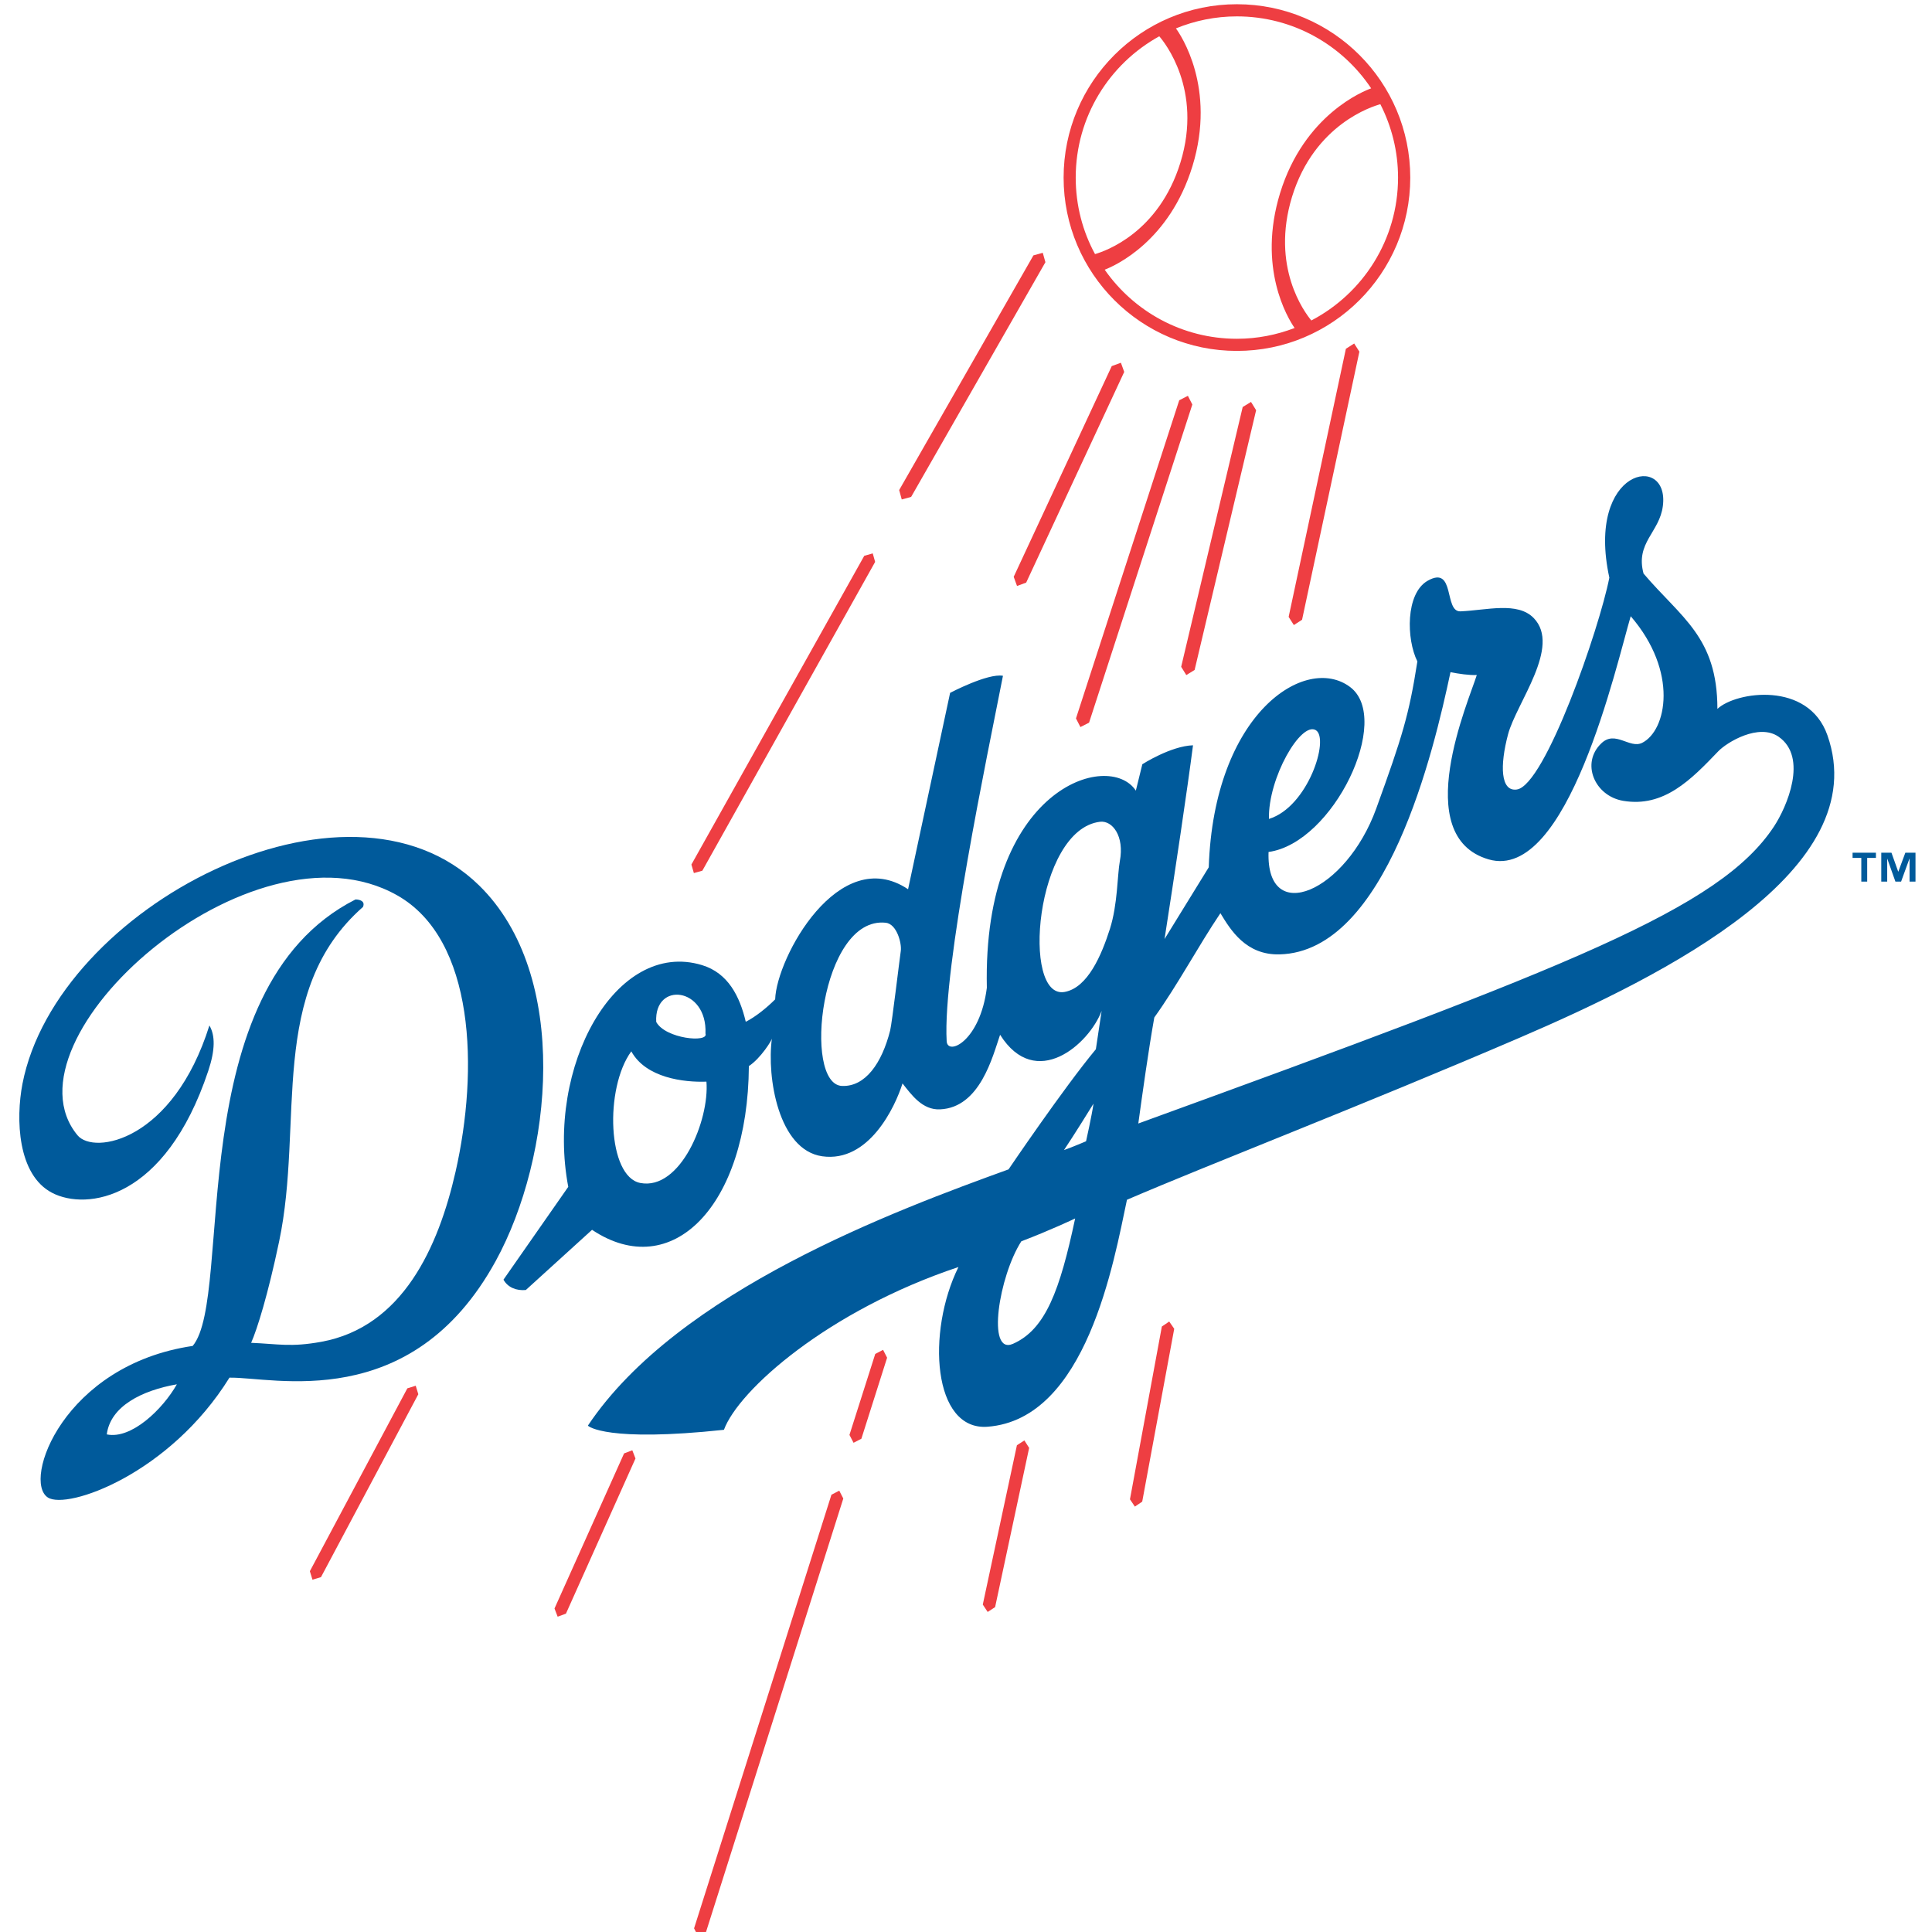 <?xml version="1.0" encoding="utf-8"?>
<!-- Generator: Adobe Illustrator 14.0.0, SVG Export Plug-In . SVG Version: 6.00 Build 43363)  -->
<!DOCTYPE svg PUBLIC "-//W3C//DTD SVG 1.1//EN" "http://www.w3.org/Graphics/SVG/1.1/DTD/svg11.dtd">
<svg version="1.1" xmlns="http://www.w3.org/2000/svg" xmlns:xlink="http://www.w3.org/1999/xlink" x="0px" y="0px" width="200px"
	 height="200px" viewBox="44 746 200 200" enable-background="new 44 746 200 200" xml:space="preserve">
<g id="Layer_1">
	<g>
		<path fill="#005A9B" d="M216.139,798.378c-0.346,2.744-2.863,3.8-2,6.997c3.889,4.578,7.646,6.559,7.646,14.01
			c1.914-1.799,9.404-2.914,11.389,2.73c4.906,13.95-16.76,24.822-31.895,31.323c-16.289,7.001-31.889,13.01-40.617,16.761
			c-1.361,6.403-4.182,22.72-14.428,23.496c-5.673,0.434-6.34-9.789-3.017-16.532c-13.532,4.518-22.762,12.743-24.276,16.85
			c-12.091,1.293-14.04-0.35-14.082-0.435c9.331-13.966,31.941-22.317,43.545-26.525c0,0,5.689-8.403,9.039-12.437l0.596-3.969
			c-1.295,3.455-6.826,8.318-10.51,2.471c-0.773,2.244-2.072,7.54-6.214,7.722c-1.814,0.085-2.937-1.472-3.887-2.684
			c-0.758,2.419-3.479,8.229-8.314,7.542c-4.532-0.651-5.749-8.171-5.208-12.184c0,0.169-1.167,2.054-2.383,2.846
			c-0.1,14.503-7.981,22.464-16.234,16.951l-6.856,6.231c-0.979,0.091-1.867-0.266-2.313-1.071l6.706-9.61
			c-2.361-12.453,4.916-25.665,13.845-22.953c2.704,0.818,3.912,3.24,4.53,5.867c1.011-0.508,2.181-1.456,3.043-2.321
			c0.142-4.315,6.605-16.178,13.759-11.4l4.352-20.328c0,0,3.889-2.052,5.471-1.767c-1.582,8.065-6.266,30.293-5.827,37.831
			c0.097,1.528,3.452,0.032,4.159-5.539c-0.457-20.673,12.625-24.644,15.424-20.405l0.672-2.731c0,0,2.941-1.889,5.246-1.962
			c-0.576,4.483-1.908,13.406-2.947,20.058l4.576-7.428c0.529-15.964,10.029-22.119,14.629-18.666
			c4.404,3.298-1.715,16.151-8.438,17.08c-0.258,7.709,8.018,4.145,11.146-4.493c2.705-7.467,3.398-9.704,4.26-15.233
			c-1.143-2.276-1.238-7.04,1.064-8.351c2.895-1.647,1.656,3.247,3.402,3.167c2.74-0.12,5.9-1.026,7.574,0.69
			c2.879,2.956-1.791,8.799-2.652,12.038c-0.861,3.238-0.783,5.956,0.906,5.715c2.926-0.419,8.541-16.638,9.578-21.929
			C208.133,794.455,216.848,792.829,216.139,798.378z M156.428,864.144c0,0,0.611-2.732,0.771-3.896
			c-0.402,0.657-2.055,3.314-3.055,4.806C154.865,864.809,156.428,864.144,156.428,864.144z M212.811,809.791
			c-1.465,4.938-6.52,27.556-14.711,25.172c-8.219-2.397-2.033-16.453-1.223-19.085c-0.795,0.034-1.879-0.125-2.723-0.296
			c-1.729,8.121-6.592,28.926-17.684,29.215c-3.5,0.092-5.086-2.537-6.133-4.264c-2.324,3.458-4.426,7.429-6.844,10.796
			c-0.6,3.361-1.234,7.923-1.656,10.976c44.799-16.295,60.189-22.242,65.795-30.732c1.344-2.027,3.561-7.171,0.492-9.305
			c-2.059-1.433-5.359,0.582-6.236,1.492c-2.824,2.949-5.637,5.858-9.863,5.141c-2.965-0.507-4.402-3.921-2.244-5.961
			c1.434-1.373,2.922,0.602,4.217-0.042C216.525,821.625,217.779,815.552,212.811,809.791z M180.215,821.588
			c-1.545-0.932-4.953,4.95-4.855,9.187C179.41,829.538,181.652,822.45,180.215,821.588z M157.877,831.068
			c-6.711,0.805-8.189,18.471-3.652,17.615c2.387-0.448,3.814-3.831,4.674-6.528c0.809-2.539,0.762-5.577,1.027-7.018
			C160.414,832.555,159.158,830.92,157.877,831.068z M135.685,841.521c-6.737-0.7-8.624,16.747-4.513,16.896
			c2.402,0.09,4.117-2.335,4.979-5.754c0.184-0.733,0.979-7.436,1.096-8.201C137.368,843.678,136.844,841.641,135.685,841.521z
			 M111.932,851.791c0.948,1.751,5.458,2.182,5.099,1.202C117.232,848.182,111.701,847.563,111.932,851.791z M109.352,854.834
			c-2.79,3.826-2.461,12.967,0.926,13.626c4.155,0.806,7.171-6.488,6.853-10.488C114.812,858.058,110.864,857.592,109.352,854.834z
			 M155.299,872.135c0,0-2.551,1.218-5.572,2.364c-2.314,3.604-3.631,11.825-0.863,10.612
			C152.244,883.619,153.721,879.564,155.299,872.135z"/>
		<path fill="#005A9B" d="M95.31,876.549c-8.738,15.915-23.065,11.978-27.557,12.066c-6.192,9.991-16.793,13.702-18.798,12.406
			c-2.662-1.709,1.604-13.718,14.994-15.691c4.326-5.181-1.409-36.946,16.85-46.218c0.429,0,1.038,0.171,0.775,0.777
			c-9.937,8.727-6.077,22.289-8.682,34.641c-1.149,5.477-2.26,9.044-2.894,10.479c2.877,0.122,4.09,0.466,7.254-0.104
			c8.425-1.534,12.13-9.792,13.912-17.628c2.377-10.506,2.028-24.03-6.05-28.593c-15.048-8.517-41.351,14.886-33.085,24.845
			c1.699,2.044,9.886,0.603,13.648-11.372c0.606,1.031,0.606,2.535-0.115,4.693c-4.468,13.417-12.61,14.47-16.153,12.639
			c-3.615-1.868-3.78-7.675-3.085-11.288c3.556-18.31,33.607-33.937,47.287-20.529C103.09,846.964,101.234,865.757,95.31,876.549z
			 M55.054,894.488c2.534,0.539,5.788-2.594,7.255-5.185C58.681,889.938,55.427,891.579,55.054,894.488z"/>
		<path fill="#EE3E42" d="M154.104,764.386c0-9.912,8.033-17.948,17.939-17.948s17.947,8.037,17.947,17.948
			c0,9.908-8.039,17.941-17.947,17.941C162.137,782.327,154.104,774.293,154.104,764.386z M166.201,762.816
			c2.318-7.554-1.682-12.476-2.193-13.059c-5.152,2.84-8.65,8.322-8.65,14.628c0,2.866,0.717,5.563,1.998,7.918
			C158.396,772.006,163.957,770.105,166.201,762.816z M177.754,766.362c-2.223,7.269,1.291,11.965,1.994,12.814
			c5.328-2.785,8.977-8.357,8.977-14.791c0-2.739-0.668-5.312-1.832-7.597C186.117,756.999,180.072,758.838,177.754,766.362z
			 M176.516,765.981c2.504-8.124,8.664-10.562,9.426-10.835c-2.996-4.49-8.102-7.45-13.898-7.45c-2.236,0-4.361,0.446-6.312,1.244
			c0.48,0.654,4.201,6.131,1.711,14.258c-2.377,7.741-7.918,10.268-9.084,10.722c3.018,4.32,8.02,7.15,13.686,7.15
			c2.109,0,4.117-0.404,5.973-1.116C177.295,778.917,174.148,773.714,176.516,765.981z"/>
		<polygon fill="#EE3E42" points="86.167,889.722 76.077,908.651 76.347,909.529 77.228,909.265 87.304,890.33 87.035,889.45 		"/>
		<polygon fill="#EE3E42" points="108.604,896.457 101.402,912.51 101.729,913.36 102.587,913.043 109.785,896.983 109.456,896.131 
					"/>
		<polygon fill="#EE3E42" points="134.605,886.159 131.935,894.542 132.36,895.357 133.171,894.935 135.833,886.551 
			135.416,885.736 		"/>
		<polygon fill="#EE3E42" points="130.07,900.734 115.85,945.623 116.271,946.438 117.082,946.013 131.298,901.126 130.879,900.312 
					"/>
		<polygon fill="#EE3E42" points="149.271,895.611 145.738,912.103 146.244,912.869 147.014,912.366 150.537,895.886 
			150.043,895.112 		"/>
		<polygon fill="#EE3E42" points="133.468,803.537 115.574,835.498 115.829,836.379 116.707,836.134 134.594,804.168 
			134.346,803.287 		"/>
		<polygon fill="#EE3E42" points="183.326,782.105 177.4,809.861 177.939,810.705 178.789,810.158 184.723,782.404 184.184,781.558 
					"/>
		<polygon fill="#EE3E42" points="172.643,788.134 166.275,815.027 166.805,815.883 167.666,815.354 174.033,788.465 
			173.504,787.608 		"/>
		<polygon fill="#EE3E42" points="166.074,787.435 155.385,820.371 155.844,821.265 156.74,820.81 167.43,787.873 166.969,786.976 
					"/>
		<polygon fill="#EE3E42" points="150.98,772.437 137.082,796.731 137.349,797.704 138.32,797.439 152.221,773.143 151.947,772.17 
					"/>
		<polygon fill="#EE3E42" points="159.088,783.899 148.938,805.711 149.281,806.658 150.229,806.313 160.379,784.5 160.035,783.552 
					"/>
		<polygon fill="#EE3E42" points="164.275,883.322 160.973,901.209 161.482,901.963 162.242,901.449 165.555,883.555 
			165.037,882.805 		"/>
		<path fill="#005A9B" d="M238.195,834.808h-0.904v2.456h-0.609v-2.456h-0.904v-0.537h2.418V834.808L238.195,834.808z
			 M242.287,837.264h-0.609v-2.383h-0.01l-0.867,2.383h-0.588l-0.846-2.383h-0.004v2.383h-0.615v-2.992h1.055l0.697,1.955h0.016
			l0.725-1.955h1.051v2.992H242.287z"/>
	</g>
</g>
<g id="svg12082">
</g>
<g id="svg31568">
</g>
<g id="CLEVELAND_INDIANS">
</g>
<g id="svg2562">
</g>
</svg>
